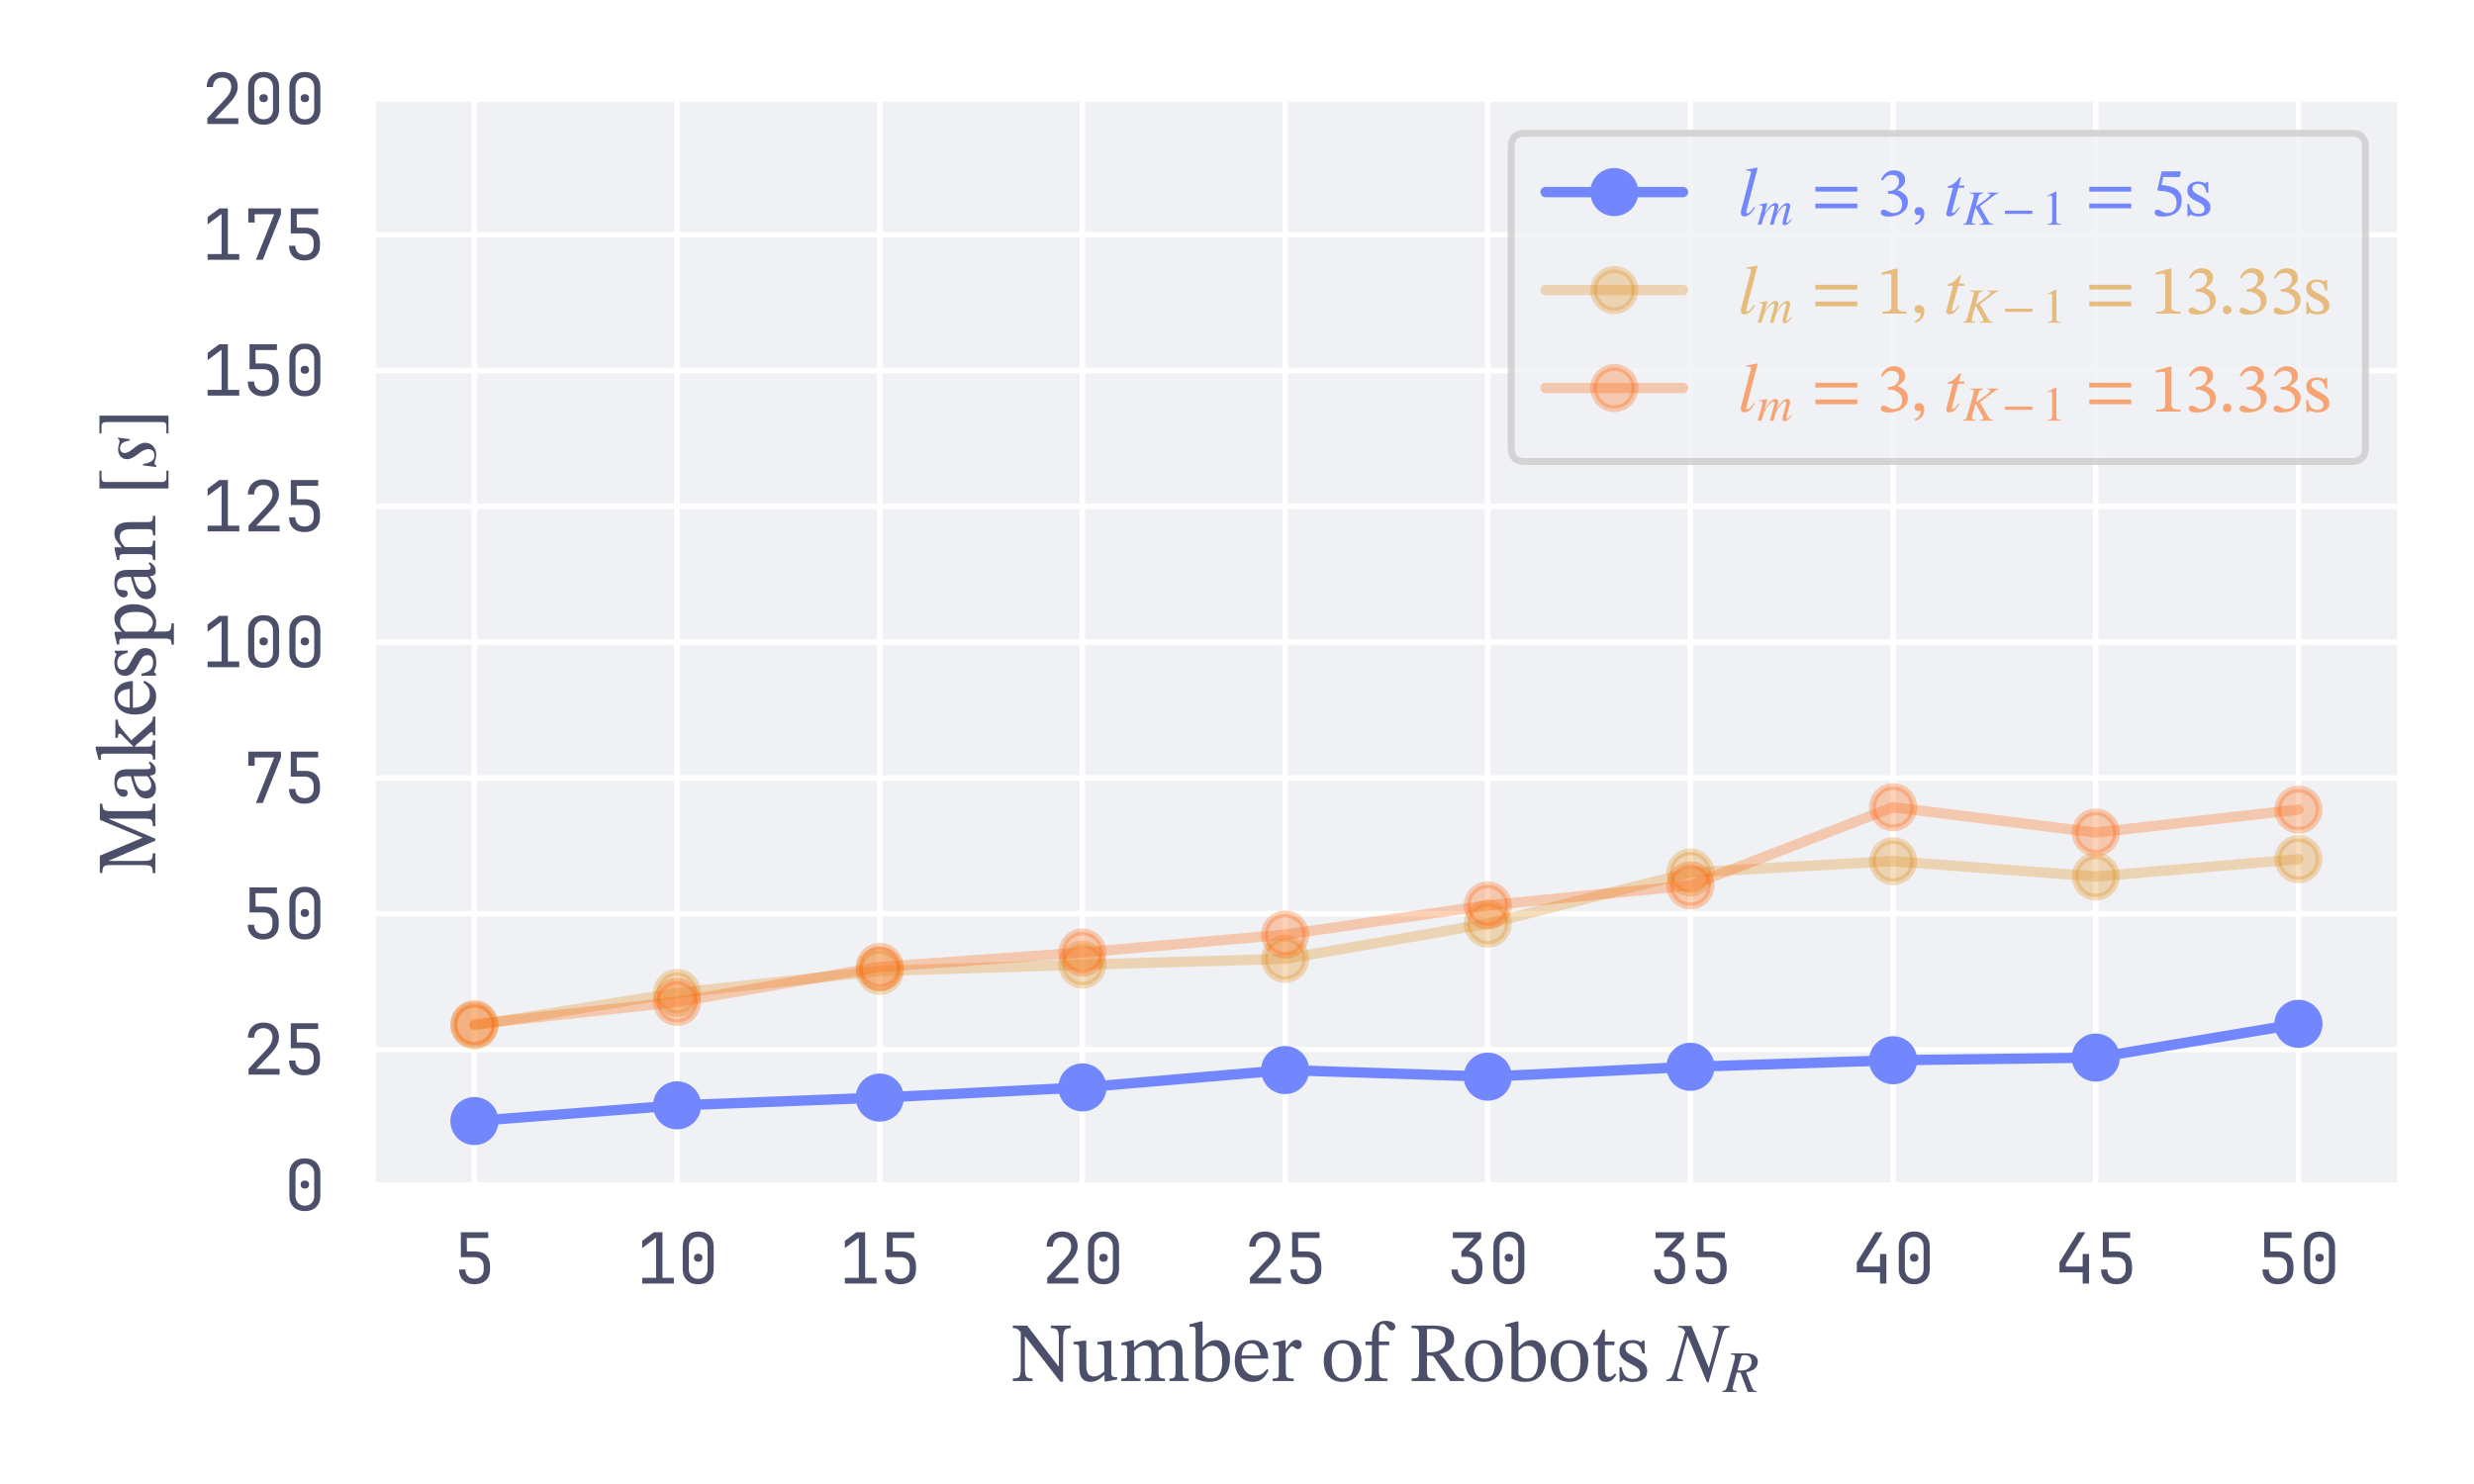 <?xml version="1.0" encoding="utf-8" standalone="no"?>
<!DOCTYPE svg PUBLIC "-//W3C//DTD SVG 1.1//EN"
  "http://www.w3.org/Graphics/SVG/1.1/DTD/svg11.dtd">
<svg xmlns:xlink="http://www.w3.org/1999/xlink" width="360pt" height="216pt" viewBox="0 0 360 216" xmlns="http://www.w3.org/2000/svg" version="1.1">
 <defs>
  <style type="text/css">*{stroke-linejoin: round; stroke-linecap: butt}</style>
 </defs>
 <g id="figure_1">
  <g id="patch_1">
   <path d="M 0 216
L 360 216
L 360 0
L 0 0
z
" style="fill: #ffffff"/>
  </g>
  <g id="axes_1">
   <g id="patch_2">
    <path d="M 54.29 172.528
L 349.2 172.528
L 349.2 14.4
L 54.29 14.4
z
" style="fill: #eff1f5"/>
   </g>
   <g id="matplotlib.axis_1">
    <g id="xtick_1">
     <g id="line2d_1">
      <path d="M 69.035 172.528
L 69.035 14.4
" clip-path="url(#p1bfb62c6c0)" style="fill: none; stroke: #ffffff; stroke-width: 0.8; stroke-linecap: round"/>
     </g>
     <g id="text_1">
      <!-- 5 -->
      <g style="fill: #4c4f69" transform="translate(66.035 186.828) scale(0.1 -0.1)">
       <defs>
        <path id="JetBrainsMonoNFM-Regular-35" d="M 1882 -64
Q 1235 -64 857 297
Q 480 659 480 1280
L 1056 1280
Q 1056 896 1280 672
Q 1504 448 1888 448
Q 2272 448 2496 672
Q 2720 896 2720 1280
L 2720 1568
Q 2720 1952 2502 2176
Q 2285 2400 1914 2400
L 640 2400
L 640 4672
L 3130 4672
L 3130 4147
L 1178 4147
L 1190 2925
L 1946 2925
Q 2592 2925 2944 2569
Q 3296 2214 3296 1568
L 3296 1280
Q 3296 659 2915 297
Q 2534 -64 1882 -64
z
" transform="scale(0.016)"/>
       </defs>
       <use xlink:href="#JetBrainsMonoNFM-Regular-35"/>
      </g>
     </g>
    </g>
    <g id="xtick_2">
     <g id="line2d_2">
      <path d="M 98.526 172.528
L 98.526 14.4
" clip-path="url(#p1bfb62c6c0)" style="fill: none; stroke: #ffffff; stroke-width: 0.8; stroke-linecap: round"/>
     </g>
     <g id="text_2">
      <!-- 10 -->
      <g style="fill: #4c4f69" transform="translate(92.526 186.828) scale(0.1 -0.1)">
       <defs>
        <path id="JetBrainsMonoNFM-Regular-31" d="M 576 0
L 576 525
L 1843 525
L 1843 4173
L 576 3226
L 576 3885
L 1632 4672
L 2419 4672
L 2419 525
L 3456 525
L 3456 0
L 576 0
z
" transform="scale(0.016)"/>
        <path id="JetBrainsMonoNFM-Regular-30" d="M 1920 -64
Q 1274 -64 893 310
Q 512 685 512 1312
L 512 3360
Q 512 3987 893 4361
Q 1274 4736 1920 4736
Q 2566 4736 2947 4361
Q 3328 3987 3328 3360
L 3328 1312
Q 3328 896 3155 585
Q 2982 275 2665 105
Q 2349 -64 1920 -64
z
M 1920 429
Q 2304 429 2537 675
Q 2771 922 2771 1312
L 2771 3360
Q 2771 3750 2537 3996
Q 2304 4243 1920 4243
Q 1536 4243 1302 3996
Q 1069 3750 1069 3360
L 1069 1312
Q 1069 922 1302 675
Q 1536 429 1920 429
z
M 1920 1984
Q 1747 1984 1641 2080
Q 1536 2176 1536 2355
Q 1536 2528 1641 2621
Q 1747 2714 1920 2714
Q 2093 2714 2198 2621
Q 2304 2528 2304 2355
Q 2304 2176 2198 2080
Q 2093 1984 1920 1984
z
" transform="scale(0.016)"/>
       </defs>
       <use xlink:href="#JetBrainsMonoNFM-Regular-31"/>
       <use xlink:href="#JetBrainsMonoNFM-Regular-30" x="60"/>
      </g>
     </g>
    </g>
    <g id="xtick_3">
     <g id="line2d_3">
      <path d="M 128.018 172.528
L 128.018 14.4
" clip-path="url(#p1bfb62c6c0)" style="fill: none; stroke: #ffffff; stroke-width: 0.8; stroke-linecap: round"/>
     </g>
     <g id="text_3">
      <!-- 15 -->
      <g style="fill: #4c4f69" transform="translate(122.017 186.828) scale(0.1 -0.1)">
       <use xlink:href="#JetBrainsMonoNFM-Regular-31"/>
       <use xlink:href="#JetBrainsMonoNFM-Regular-35" x="60"/>
      </g>
     </g>
    </g>
    <g id="xtick_4">
     <g id="line2d_4">
      <path d="M 157.508 172.528
L 157.508 14.4
" clip-path="url(#p1bfb62c6c0)" style="fill: none; stroke: #ffffff; stroke-width: 0.8; stroke-linecap: round"/>
     </g>
     <g id="text_4">
      <!-- 20 -->
      <g style="fill: #4c4f69" transform="translate(151.508 186.828) scale(0.1 -0.1)">
       <defs>
        <path id="JetBrainsMonoNFM-Regular-32" d="M 550 0
L 550 531
L 2106 2195
Q 2445 2554 2585 2835
Q 2726 3117 2726 3386
Q 2726 3770 2505 3997
Q 2285 4224 1907 4224
Q 1517 4224 1289 3990
Q 1062 3757 1062 3360
L 486 3360
Q 506 3994 890 4365
Q 1274 4736 1907 4736
Q 2554 4736 2934 4371
Q 3315 4006 3315 3379
Q 3315 3046 3132 2675
Q 2950 2304 2509 1843
L 1248 525
L 3373 525
L 3373 0
L 550 0
z
" transform="scale(0.016)"/>
       </defs>
       <use xlink:href="#JetBrainsMonoNFM-Regular-32"/>
       <use xlink:href="#JetBrainsMonoNFM-Regular-30" x="60"/>
      </g>
     </g>
    </g>
    <g id="xtick_5">
     <g id="line2d_5">
      <path d="M 187 172.528
L 187 14.4
" clip-path="url(#p1bfb62c6c0)" style="fill: none; stroke: #ffffff; stroke-width: 0.8; stroke-linecap: round"/>
     </g>
     <g id="text_5">
      <!-- 25 -->
      <g style="fill: #4c4f69" transform="translate(181 186.828) scale(0.1 -0.1)">
       <use xlink:href="#JetBrainsMonoNFM-Regular-32"/>
       <use xlink:href="#JetBrainsMonoNFM-Regular-35" x="60"/>
      </g>
     </g>
    </g>
    <g id="xtick_6">
     <g id="line2d_6">
      <path d="M 216.49 172.528
L 216.49 14.4
" clip-path="url(#p1bfb62c6c0)" style="fill: none; stroke: #ffffff; stroke-width: 0.8; stroke-linecap: round"/>
     </g>
     <g id="text_6">
      <!-- 30 -->
      <g style="fill: #4c4f69" transform="translate(210.49 186.828) scale(0.1 -0.1)">
       <defs>
        <path id="JetBrainsMonoNFM-Regular-33" d="M 1850 -64
Q 1203 -64 825 297
Q 448 659 448 1280
L 1024 1280
Q 1024 896 1248 672
Q 1472 448 1856 448
Q 2240 448 2464 672
Q 2688 896 2688 1280
L 2688 1600
Q 2688 1984 2464 2208
Q 2240 2432 1856 2432
L 1350 2432
L 1350 2931
L 2496 4147
L 576 4147
L 576 4672
L 3149 4672
L 3149 4134
L 2022 2938
Q 2598 2893 2931 2537
Q 3264 2182 3264 1600
L 3264 1280
Q 3264 659 2883 297
Q 2502 -64 1850 -64
z
" transform="scale(0.016)"/>
       </defs>
       <use xlink:href="#JetBrainsMonoNFM-Regular-33"/>
       <use xlink:href="#JetBrainsMonoNFM-Regular-30" x="60"/>
      </g>
     </g>
    </g>
    <g id="xtick_7">
     <g id="line2d_7">
      <path d="M 245.982 172.528
L 245.982 14.4
" clip-path="url(#p1bfb62c6c0)" style="fill: none; stroke: #ffffff; stroke-width: 0.8; stroke-linecap: round"/>
     </g>
     <g id="text_7">
      <!-- 35 -->
      <g style="fill: #4c4f69" transform="translate(239.982 186.828) scale(0.1 -0.1)">
       <use xlink:href="#JetBrainsMonoNFM-Regular-33"/>
       <use xlink:href="#JetBrainsMonoNFM-Regular-35" x="60"/>
      </g>
     </g>
    </g>
    <g id="xtick_8">
     <g id="line2d_8">
      <path d="M 275.473 172.528
L 275.473 14.4
" clip-path="url(#p1bfb62c6c0)" style="fill: none; stroke: #ffffff; stroke-width: 0.8; stroke-linecap: round"/>
     </g>
     <g id="text_8">
      <!-- 40 -->
      <g style="fill: #4c4f69" transform="translate(269.473 186.828) scale(0.1 -0.1)">
       <defs>
        <path id="JetBrainsMonoNFM-Regular-34" d="M 2560 0
L 2560 1024
L 448 1024
L 448 1926
L 2150 4672
L 2803 4672
L 1024 1798
L 1024 1549
L 2560 1549
L 2560 2688
L 3136 2688
L 3136 0
L 2560 0
z
" transform="scale(0.016)"/>
       </defs>
       <use xlink:href="#JetBrainsMonoNFM-Regular-34"/>
       <use xlink:href="#JetBrainsMonoNFM-Regular-30" x="60"/>
      </g>
     </g>
    </g>
    <g id="xtick_9">
     <g id="line2d_9">
      <path d="M 304.964 172.528
L 304.964 14.4
" clip-path="url(#p1bfb62c6c0)" style="fill: none; stroke: #ffffff; stroke-width: 0.8; stroke-linecap: round"/>
     </g>
     <g id="text_9">
      <!-- 45 -->
      <g style="fill: #4c4f69" transform="translate(298.964 186.828) scale(0.1 -0.1)">
       <use xlink:href="#JetBrainsMonoNFM-Regular-34"/>
       <use xlink:href="#JetBrainsMonoNFM-Regular-35" x="60"/>
      </g>
     </g>
    </g>
    <g id="xtick_10">
     <g id="line2d_10">
      <path d="M 334.454 172.528
L 334.454 14.4
" clip-path="url(#p1bfb62c6c0)" style="fill: none; stroke: #ffffff; stroke-width: 0.8; stroke-linecap: round"/>
     </g>
     <g id="text_10">
      <!-- 50 -->
      <g style="fill: #4c4f69" transform="translate(328.454 186.828) scale(0.1 -0.1)">
       <use xlink:href="#JetBrainsMonoNFM-Regular-35"/>
       <use xlink:href="#JetBrainsMonoNFM-Regular-30" x="60"/>
      </g>
     </g>
    </g>
    <g id="text_11">
     <!-- Number of Robots $N_R$ -->
     <g style="fill: #4c4f69" transform="translate(147.025 201.099) scale(0.12 -0.12)">
      <defs>
       <path id="STIXTwoText-4e" d="M 3994 -51
L 3782 -51
L 1133 3373
L 954 3373
L 838 3622
Q 717 3789 624 3872
Q 531 3955 432 3984
Q 333 4013 186 4013
L 186 4205
L 1274 4205
L 3642 1114
L 3674 1114
L 3674 3187
Q 3674 3488 3635 3667
Q 3597 3846 3469 3929
Q 3341 4013 3066 4013
L 3066 4205
L 4576 4205
L 4576 4013
Q 4333 4013 4205 3926
Q 4077 3840 4035 3651
Q 3994 3462 3994 3155
L 3994 -51
z
M 1683 0
L 186 0
L 186 192
Q 442 192 570 246
Q 698 301 742 467
Q 787 634 787 954
L 787 3821
L 1101 3821
L 1101 954
Q 1101 634 1145 470
Q 1190 307 1318 249
Q 1446 192 1683 192
L 1683 0
z
" transform="scale(0.016)"/>
       <path id="STIXTwoText-75" d="M 1421 -64
Q 1024 -64 803 195
Q 582 454 582 1107
L 582 2406
Q 582 2579 547 2659
Q 512 2739 416 2761
Q 320 2784 147 2784
L 147 2963
L 973 3059
L 1114 3059
L 1114 1190
Q 1114 864 1187 681
Q 1261 499 1392 422
Q 1523 346 1690 346
Q 1933 346 2109 454
Q 2285 563 2477 730
L 2477 2413
Q 2477 2586 2432 2662
Q 2387 2739 2275 2761
Q 2163 2784 1958 2784
L 1958 2963
L 2854 3059
L 3008 3059
L 3008 710
Q 3008 429 3085 358
Q 3162 288 3392 288
L 3456 288
L 3456 115
L 2643 -32
L 2502 -32
L 2502 461
L 2470 461
Q 2304 294 2141 176
Q 1978 58 1802 -3
Q 1626 -64 1421 -64
z
" transform="scale(0.016)"/>
       <path id="STIXTwoText-6d" d="M 3520 0
L 2003 0
L 2003 186
Q 2234 186 2336 230
Q 2438 275 2467 396
Q 2496 518 2496 742
L 2496 2010
Q 2496 2419 2352 2556
Q 2208 2694 1984 2694
Q 1805 2694 1648 2617
Q 1491 2541 1363 2438
Q 1235 2336 1146 2246
L 1094 2566
L 1190 2566
Q 1453 2790 1696 2947
Q 1939 3104 2266 3104
Q 2554 3104 2730 2937
Q 2906 2771 2995 2522
Q 3008 2502 3014 2480
Q 3021 2458 3027 2432
L 3027 742
Q 3027 525 3056 403
Q 3085 282 3187 234
Q 3290 186 3520 186
L 3520 0
z
M 1664 0
L 205 0
L 205 186
Q 410 186 502 221
Q 595 256 624 355
Q 653 454 653 646
L 653 2438
Q 653 2611 585 2668
Q 518 2726 384 2726
Q 314 2726 262 2720
Q 211 2714 211 2714
L 211 2899
L 1011 3085
L 1165 3085
L 1165 2496
L 1184 2355
L 1184 621
Q 1184 442 1222 349
Q 1261 256 1363 221
Q 1466 186 1664 186
L 1664 0
z
M 5306 0
L 3859 0
L 3859 186
Q 4077 186 4173 243
Q 4269 301 4291 425
Q 4314 550 4314 742
L 4314 1971
Q 4314 2266 4240 2419
Q 4166 2573 4041 2633
Q 3917 2694 3763 2694
Q 3552 2694 3347 2544
Q 3142 2394 2976 2253
L 2906 2573
L 3002 2573
Q 3264 2835 3513 2969
Q 3763 3104 4019 3104
Q 4397 3104 4621 2867
Q 4845 2630 4845 2048
L 4845 742
Q 4845 544 4867 419
Q 4890 294 4989 240
Q 5088 186 5306 186
L 5306 0
z
" transform="scale(0.016)"/>
       <path id="STIXTwoText-62" d="M 877 4518
L 1043 4518
L 1043 2560
L 1062 2560
Q 1229 2765 1478 2934
Q 1728 3104 2048 3104
Q 2368 3104 2608 2921
Q 2848 2739 2982 2419
Q 3117 2099 3117 1683
Q 3117 1114 2918 723
Q 2720 333 2374 134
Q 2029 -64 1581 -64
Q 1171 -64 899 32
Q 627 128 512 192
L 512 3789
Q 512 4006 464 4067
Q 416 4128 230 4128
Q 154 4128 102 4121
Q 51 4115 51 4115
L 51 4294
L 877 4518
z
M 1043 2278
L 1043 499
Q 1133 390 1286 294
Q 1440 198 1696 198
Q 2003 198 2185 371
Q 2368 544 2451 835
Q 2534 1126 2534 1478
Q 2534 1786 2470 2058
Q 2406 2330 2240 2499
Q 2074 2669 1766 2669
Q 1523 2669 1328 2531
Q 1133 2394 1043 2278
z
" transform="scale(0.016)"/>
       <path id="STIXTwoText-65" d="M 1581 -64
Q 1197 -64 886 118
Q 576 301 397 656
Q 218 1011 218 1523
Q 218 2061 400 2409
Q 582 2758 889 2931
Q 1197 3104 1568 3104
Q 2093 3104 2413 2739
Q 2733 2374 2758 1702
L 678 1702
L 672 1939
L 2157 1939
Q 2150 2176 2073 2384
Q 1997 2592 1849 2720
Q 1702 2848 1472 2848
Q 1101 2848 915 2557
Q 730 2266 730 1734
Q 730 1293 870 998
Q 1011 704 1241 560
Q 1472 416 1734 416
Q 1997 416 2160 486
Q 2323 557 2438 669
Q 2554 781 2656 915
L 2778 826
Q 2694 646 2585 483
Q 2477 320 2339 198
Q 2202 77 2016 6
Q 1830 -64 1581 -64
z
" transform="scale(0.016)"/>
       <path id="STIXTwoText-72" d="M 1786 0
L 186 0
L 186 186
Q 397 186 496 221
Q 595 256 624 349
Q 653 442 653 621
L 653 2381
Q 653 2554 624 2640
Q 595 2726 422 2726
Q 326 2726 275 2720
Q 224 2714 224 2714
L 224 2893
L 1018 3085
L 1171 3085
L 1171 2426
L 1190 2426
Q 1357 2662 1485 2816
Q 1613 2970 1737 3046
Q 1862 3123 2016 3123
Q 2202 3123 2294 3027
Q 2387 2931 2387 2765
Q 2387 2586 2300 2502
Q 2214 2419 2106 2419
Q 2003 2419 1923 2473
Q 1843 2528 1785 2582
Q 1728 2637 1690 2637
Q 1581 2637 1440 2470
Q 1299 2304 1184 2112
L 1184 653
Q 1184 454 1235 352
Q 1286 250 1417 218
Q 1549 186 1786 186
L 1786 0
z
" transform="scale(0.016)"/>
       <path id="STIXTwoText-20" transform="scale(0.016)"/>
       <path id="STIXTwoText-6f" d="M 1651 -64
Q 979 -64 598 355
Q 218 774 218 1549
Q 218 2016 397 2365
Q 576 2714 899 2909
Q 1222 3104 1651 3104
Q 2310 3104 2691 2694
Q 3072 2285 3072 1574
Q 3072 1037 2889 672
Q 2707 307 2387 121
Q 2067 -64 1651 -64
z
M 1677 192
Q 1939 192 2118 313
Q 2298 435 2390 729
Q 2483 1024 2483 1542
Q 2483 2131 2268 2496
Q 2054 2861 1626 2861
Q 1261 2861 1037 2553
Q 813 2246 813 1632
Q 813 870 1040 528
Q 1267 186 1677 192
z
" transform="scale(0.016)"/>
       <path id="STIXTwoText-66" d="M 1837 0
L 115 0
L 115 186
Q 352 186 464 227
Q 576 269 614 390
Q 653 512 653 762
L 653 2797
Q 653 3162 669 3395
Q 685 3629 729 3789
Q 774 3949 858 4096
Q 986 4320 1181 4441
Q 1376 4563 1709 4563
Q 1920 4563 2080 4512
Q 2240 4461 2333 4361
Q 2426 4262 2426 4115
Q 2426 3974 2349 3907
Q 2272 3840 2163 3840
Q 2042 3840 1965 3920
Q 1888 4000 1818 4090
Q 1754 4179 1680 4252
Q 1606 4326 1491 4326
Q 1312 4326 1248 4163
Q 1184 4000 1184 3597
L 1184 762
Q 1184 512 1235 390
Q 1286 269 1427 227
Q 1568 186 1837 186
L 1837 0
z
M 1965 2726
L 166 2726
L 166 2995
L 1965 2995
L 1965 2726
z
" transform="scale(0.016)"/>
       <path id="STIXTwoText-52" d="M 2074 0
L 275 0
L 275 192
Q 518 192 640 230
Q 762 269 803 397
Q 845 525 845 794
L 845 3539
Q 845 3718 809 3820
Q 774 3923 652 3968
Q 531 4013 275 4013
L 275 4205
L 1850 4205
Q 2330 4205 2704 4112
Q 3078 4019 3289 3792
Q 3501 3565 3501 3155
Q 3501 2797 3337 2573
Q 3174 2349 2928 2224
Q 2682 2099 2419 2035
L 2419 2010
Q 2528 1946 2665 1789
Q 2803 1632 3020 1328
Q 3238 1024 3590 518
Q 3744 307 3888 249
Q 4032 192 4250 192
L 4250 0
L 3194 0
Q 2931 397 2755 662
Q 2579 928 2457 1110
Q 2336 1293 2240 1433
Q 2144 1574 2048 1715
Q 1952 1862 1872 1894
Q 1792 1926 1619 1926
L 1440 1926
L 1440 794
Q 1440 531 1485 400
Q 1530 269 1664 230
Q 1798 192 2074 192
L 2074 0
z
M 1440 2176
L 1683 2170
Q 2035 2189 2297 2285
Q 2560 2381 2707 2585
Q 2854 2790 2854 3130
Q 2854 3514 2617 3734
Q 2381 3955 1862 3955
Q 1760 3955 1651 3952
Q 1542 3949 1440 3936
L 1440 2176
z
" transform="scale(0.016)"/>
       <path id="STIXTwoText-74" d="M 1875 576
L 1997 474
Q 1875 301 1769 182
Q 1664 64 1536 0
Q 1408 -64 1203 -64
Q 883 -64 736 125
Q 589 314 589 742
L 589 2726
L 237 2726
L 237 2874
Q 461 3014 624 3254
Q 787 3494 960 3904
L 1120 3904
L 1120 2995
L 1843 2995
L 1843 2726
L 1120 2726
L 1120 922
Q 1120 582 1181 448
Q 1242 314 1427 314
Q 1581 314 1667 378
Q 1754 442 1875 576
z
" transform="scale(0.016)"/>
       <path id="STIXTwoText-73" d="M 269 -51
L 250 1050
L 416 1050
Q 518 557 716 361
Q 915 166 1267 166
Q 1510 166 1664 265
Q 1818 365 1818 589
Q 1818 742 1763 844
Q 1709 947 1555 1052
Q 1402 1158 1101 1306
Q 806 1453 620 1590
Q 435 1728 345 1894
Q 256 2061 256 2298
Q 256 2694 541 2899
Q 826 3104 1235 3104
Q 1478 3104 1632 3049
Q 1786 2995 1907 2938
L 1914 2938
L 2022 3072
L 2150 3072
L 2170 2093
L 1997 2093
Q 1894 2547 1708 2716
Q 1523 2886 1229 2886
Q 1011 2886 860 2784
Q 710 2682 710 2464
Q 710 2278 883 2131
Q 1056 1984 1459 1779
Q 1754 1626 1952 1482
Q 2150 1338 2252 1168
Q 2355 998 2355 762
Q 2355 461 2208 278
Q 2061 96 1814 13
Q 1568 -70 1280 -70
Q 1005 -70 841 -12
Q 678 45 550 96
L 538 96
L 403 -51
L 269 -51
z
" transform="scale(0.016)"/>
       <path id="STIXGeneral-Italic-4e" d="M 4653 4179
L 4653 4077
Q 4480 4038 4413 4016
Q 4346 3994 4266 3882
Q 4186 3770 4144 3635
Q 4102 3501 4000 3149
L 3066 -96
L 2950 -96
L 1478 3424
L 749 723
Q 691 525 691 378
Q 691 243 790 182
Q 890 122 1139 102
L 1139 0
L -128 0
L -128 102
Q 147 141 262 304
Q 378 467 550 1075
L 1299 3731
Q 1152 4077 749 4077
L 749 4179
L 1773 4179
L 3098 986
L 3776 3469
Q 3827 3648 3827 3750
Q 3827 3923 3740 3987
Q 3654 4051 3386 4077
L 3386 4179
L 4653 4179
z
" transform="scale(0.016)"/>
       <path id="STIXGeneral-Italic-52" d="M 845 4179
L 2458 4179
Q 3078 4179 3420 3936
Q 3763 3693 3763 3277
Q 3763 2778 3341 2458
Q 3091 2266 2502 2131
L 3072 627
Q 3181 333 3299 217
Q 3418 102 3629 102
L 3629 0
L 2688 0
L 1901 2074
L 1478 2106
L 1126 806
Q 1043 512 1043 403
Q 1043 256 1126 192
Q 1210 128 1472 102
L 1472 0
L -83 0
L -83 102
Q 173 134 278 243
Q 384 352 461 646
L 1222 3405
Q 1299 3699 1299 3808
Q 1299 3923 1210 3987
Q 1133 4038 845 4077
L 845 4179
z
M 1958 3795
L 1555 2342
Q 1754 2310 1882 2310
Q 2451 2310 2771 2566
Q 3091 2822 3091 3270
Q 3091 3603 2892 3795
Q 2694 3987 2323 3987
Q 2010 3987 1958 3795
z
" transform="scale(0.016)"/>
      </defs>
      <use xlink:href="#STIXTwoText-4e" transform="translate(0 0.703)"/>
      <use xlink:href="#STIXTwoText-75" transform="translate(74.2 0.703)"/>
      <use xlink:href="#STIXTwoText-6d" transform="translate(131.2 0.703)"/>
      <use xlink:href="#STIXTwoText-62" transform="translate(216.4 0.703)"/>
      <use xlink:href="#STIXTwoText-65" transform="translate(268.6 0.703)"/>
      <use xlink:href="#STIXTwoText-72" transform="translate(315 0.703)"/>
      <use xlink:href="#STIXTwoText-20" transform="translate(353 0.703)"/>
      <use xlink:href="#STIXTwoText-6f" transform="translate(376.5 0.703)"/>
      <use xlink:href="#STIXTwoText-66" transform="translate(427.9 0.703)"/>
      <use xlink:href="#STIXTwoText-20" transform="translate(458.6 0.703)"/>
      <use xlink:href="#STIXTwoText-52" transform="translate(482.1 0.703)"/>
      <use xlink:href="#STIXTwoText-6f" transform="translate(548 0.703)"/>
      <use xlink:href="#STIXTwoText-62" transform="translate(599.4 0.703)"/>
      <use xlink:href="#STIXTwoText-6f" transform="translate(651.6 0.703)"/>
      <use xlink:href="#STIXTwoText-74" transform="translate(703 0.703)"/>
      <use xlink:href="#STIXTwoText-73" transform="translate(734.5 0.703)"/>
      <use xlink:href="#STIXTwoText-20" transform="translate(774 0.703)"/>
      <use xlink:href="#STIXGeneral-Italic-4e" transform="translate(797.5 0.703)"/>
      <use xlink:href="#STIXGeneral-Italic-52" transform="translate(864.2 -12.525) scale(0.7)"/>
     </g>
    </g>
   </g>
   <g id="matplotlib.axis_2">
    <g id="ytick_1">
     <g id="line2d_11">
      <path d="M 54.29 172.528
L 349.2 172.528
" clip-path="url(#p1bfb62c6c0)" style="fill: none; stroke: #ffffff; stroke-width: 0.8; stroke-linecap: round"/>
     </g>
     <g id="text_12">
      <!-- 0 -->
      <g style="fill: #4c4f69" transform="translate(41.29 176.178) scale(0.1 -0.1)">
       <use xlink:href="#JetBrainsMonoNFM-Regular-30"/>
      </g>
     </g>
    </g>
    <g id="ytick_2">
     <g id="line2d_12">
      <path d="M 54.29 152.762
L 349.2 152.762
" clip-path="url(#p1bfb62c6c0)" style="fill: none; stroke: #ffffff; stroke-width: 0.8; stroke-linecap: round"/>
     </g>
     <g id="text_13">
      <!-- 25 -->
      <g style="fill: #4c4f69" transform="translate(35.29 156.412) scale(0.1 -0.1)">
       <use xlink:href="#JetBrainsMonoNFM-Regular-32"/>
       <use xlink:href="#JetBrainsMonoNFM-Regular-35" x="60"/>
      </g>
     </g>
    </g>
    <g id="ytick_3">
     <g id="line2d_13">
      <path d="M 54.29 132.996
L 349.2 132.996
" clip-path="url(#p1bfb62c6c0)" style="fill: none; stroke: #ffffff; stroke-width: 0.8; stroke-linecap: round"/>
     </g>
     <g id="text_14">
      <!-- 50 -->
      <g style="fill: #4c4f69" transform="translate(35.29 136.646) scale(0.1 -0.1)">
       <use xlink:href="#JetBrainsMonoNFM-Regular-35"/>
       <use xlink:href="#JetBrainsMonoNFM-Regular-30" x="60"/>
      </g>
     </g>
    </g>
    <g id="ytick_4">
     <g id="line2d_14">
      <path d="M 54.29 113.23
L 349.2 113.23
" clip-path="url(#p1bfb62c6c0)" style="fill: none; stroke: #ffffff; stroke-width: 0.8; stroke-linecap: round"/>
     </g>
     <g id="text_15">
      <!-- 75 -->
      <g style="fill: #4c4f69" transform="translate(35.29 116.88) scale(0.1 -0.1)">
       <defs>
        <path id="JetBrainsMonoNFM-Regular-37" d="M 1216 0
L 2880 4147
L 1101 4147
L 1101 3392
L 525 3392
L 525 4672
L 3494 4672
L 3494 4134
L 1843 0
L 1216 0
z
" transform="scale(0.016)"/>
       </defs>
       <use xlink:href="#JetBrainsMonoNFM-Regular-37"/>
       <use xlink:href="#JetBrainsMonoNFM-Regular-35" x="60"/>
      </g>
     </g>
    </g>
    <g id="ytick_5">
     <g id="line2d_15">
      <path d="M 54.29 93.464
L 349.2 93.464
" clip-path="url(#p1bfb62c6c0)" style="fill: none; stroke: #ffffff; stroke-width: 0.8; stroke-linecap: round"/>
     </g>
     <g id="text_16">
      <!-- 100 -->
      <g style="fill: #4c4f69" transform="translate(29.29 97.114) scale(0.1 -0.1)">
       <use xlink:href="#JetBrainsMonoNFM-Regular-31"/>
       <use xlink:href="#JetBrainsMonoNFM-Regular-30" x="60"/>
       <use xlink:href="#JetBrainsMonoNFM-Regular-30" x="120"/>
      </g>
     </g>
    </g>
    <g id="ytick_6">
     <g id="line2d_16">
      <path d="M 54.29 73.698
L 349.2 73.698
" clip-path="url(#p1bfb62c6c0)" style="fill: none; stroke: #ffffff; stroke-width: 0.8; stroke-linecap: round"/>
     </g>
     <g id="text_17">
      <!-- 125 -->
      <g style="fill: #4c4f69" transform="translate(29.29 77.348) scale(0.1 -0.1)">
       <use xlink:href="#JetBrainsMonoNFM-Regular-31"/>
       <use xlink:href="#JetBrainsMonoNFM-Regular-32" x="60"/>
       <use xlink:href="#JetBrainsMonoNFM-Regular-35" x="120"/>
      </g>
     </g>
    </g>
    <g id="ytick_7">
     <g id="line2d_17">
      <path d="M 54.29 53.932
L 349.2 53.932
" clip-path="url(#p1bfb62c6c0)" style="fill: none; stroke: #ffffff; stroke-width: 0.8; stroke-linecap: round"/>
     </g>
     <g id="text_18">
      <!-- 150 -->
      <g style="fill: #4c4f69" transform="translate(29.29 57.582) scale(0.1 -0.1)">
       <use xlink:href="#JetBrainsMonoNFM-Regular-31"/>
       <use xlink:href="#JetBrainsMonoNFM-Regular-35" x="60"/>
       <use xlink:href="#JetBrainsMonoNFM-Regular-30" x="120"/>
      </g>
     </g>
    </g>
    <g id="ytick_8">
     <g id="line2d_18">
      <path d="M 54.29 34.166
L 349.2 34.166
" clip-path="url(#p1bfb62c6c0)" style="fill: none; stroke: #ffffff; stroke-width: 0.8; stroke-linecap: round"/>
     </g>
     <g id="text_19">
      <!-- 175 -->
      <g style="fill: #4c4f69" transform="translate(29.29 37.816) scale(0.1 -0.1)">
       <use xlink:href="#JetBrainsMonoNFM-Regular-31"/>
       <use xlink:href="#JetBrainsMonoNFM-Regular-37" x="60"/>
       <use xlink:href="#JetBrainsMonoNFM-Regular-35" x="120"/>
      </g>
     </g>
    </g>
    <g id="ytick_9">
     <g id="line2d_19">
      <path d="M 54.29 14.4
L 349.2 14.4
" clip-path="url(#p1bfb62c6c0)" style="fill: none; stroke: #ffffff; stroke-width: 0.8; stroke-linecap: round"/>
     </g>
     <g id="text_20">
      <!-- 200 -->
      <g style="fill: #4c4f69" transform="translate(29.29 18.05) scale(0.1 -0.1)">
       <use xlink:href="#JetBrainsMonoNFM-Regular-32"/>
       <use xlink:href="#JetBrainsMonoNFM-Regular-30" x="60"/>
       <use xlink:href="#JetBrainsMonoNFM-Regular-30" x="120"/>
      </g>
     </g>
    </g>
    <g id="text_21">
     <!-- Makespan $[s]$ -->
     <g style="fill: #4c4f69" transform="translate(22.65 127.424) rotate(-90) scale(0.12 -0.12)">
      <defs>
       <path id="STIXTwoText-4d" d="M 1683 0
L 179 0
L 179 192
Q 442 192 570 240
Q 698 288 742 448
Q 787 608 787 934
L 787 3424
Q 787 3667 742 3792
Q 698 3917 573 3965
Q 448 4013 192 4013
L 192 4205
L 1498 4205
L 2848 986
L 2874 986
L 4218 4205
L 5434 4205
L 5434 4013
Q 5210 4013 5088 3965
Q 4966 3917 4921 3792
Q 4877 3667 4877 3430
L 4877 762
Q 4877 531 4921 406
Q 4966 282 5088 237
Q 5210 192 5440 192
L 5440 0
L 3738 0
L 3738 192
Q 3987 192 4108 237
Q 4230 282 4268 406
Q 4307 531 4307 762
L 4307 3520
L 4282 3520
L 2790 0
L 2637 0
L 1126 3514
L 1101 3514
L 1101 934
Q 1101 608 1145 448
Q 1190 288 1315 240
Q 1440 192 1683 192
L 1683 0
z
" transform="scale(0.016)"/>
       <path id="STIXTwoText-61" d="M 1005 -45
Q 634 -45 438 160
Q 243 365 243 672
Q 243 928 361 1104
Q 480 1280 675 1401
Q 870 1523 1097 1606
Q 1325 1690 1542 1747
Q 1760 1805 1926 1856
L 1926 2138
Q 1926 2554 1782 2730
Q 1638 2906 1350 2906
Q 1075 2906 998 2790
Q 922 2675 922 2387
Q 922 2240 848 2166
Q 774 2093 640 2093
Q 544 2093 457 2166
Q 371 2240 371 2400
Q 371 2579 508 2739
Q 646 2899 899 3001
Q 1152 3104 1498 3104
Q 2022 3104 2240 2861
Q 2458 2618 2458 2118
L 2458 666
Q 2458 467 2502 409
Q 2547 352 2650 352
Q 2739 352 2812 397
Q 2886 442 2950 512
L 3046 410
Q 2886 179 2742 73
Q 2598 -32 2355 -32
Q 2131 -32 2064 96
Q 1997 224 1965 461
L 1926 538
L 1926 1645
Q 1638 1574 1382 1478
Q 1126 1382 966 1228
Q 806 1075 806 826
Q 806 589 934 448
Q 1062 307 1267 307
Q 1434 307 1616 390
Q 1798 474 1971 627
L 2022 397
L 1946 397
Q 1798 269 1660 166
Q 1523 64 1366 9
Q 1210 -45 1005 -45
z
" transform="scale(0.016)"/>
       <path id="STIXTwoText-6b" d="M 1645 0
L 192 0
L 192 186
Q 480 186 560 266
Q 640 346 640 608
L 640 3808
Q 640 4013 592 4073
Q 544 4134 384 4134
Q 320 4134 243 4128
Q 166 4122 166 4122
L 166 4294
L 998 4518
L 1171 4518
L 1171 1696
L 1210 1696
L 2035 2515
Q 2054 2534 2102 2588
Q 2150 2643 2150 2720
Q 2150 2784 2086 2809
Q 2022 2835 1837 2835
L 1837 3027
L 3219 3027
L 3219 2835
Q 3066 2835 2947 2806
Q 2829 2778 2707 2698
Q 2586 2618 2410 2470
Q 2234 2323 1965 2086
L 1645 1824
L 2771 557
Q 2925 384 3024 304
Q 3123 224 3219 205
Q 3315 186 3450 186
L 3450 0
L 2035 0
L 2035 186
Q 2176 186 2230 202
Q 2285 218 2285 262
Q 2285 307 2262 348
Q 2240 390 2214 416
L 1210 1555
L 1171 1555
L 1171 582
Q 1171 339 1257 262
Q 1344 186 1645 186
L 1645 0
z
" transform="scale(0.016)"/>
       <path id="STIXTwoText-70" d="M 1760 -1408
L 141 -1408
L 141 -1229
Q 442 -1229 525 -1129
Q 608 -1030 608 -762
L 608 2406
Q 608 2592 566 2662
Q 525 2733 365 2733
Q 301 2733 230 2726
Q 160 2720 160 2720
L 160 2906
L 966 3085
L 1126 3085
L 1126 2547
L 1146 2547
Q 1376 2816 1616 2960
Q 1856 3104 2138 3104
Q 2458 3104 2698 2921
Q 2938 2739 3075 2416
Q 3213 2093 3213 1670
Q 3213 1126 3024 739
Q 2835 352 2515 144
Q 2195 -64 1811 -64
Q 1632 -64 1469 -22
Q 1306 19 1165 115
L 1139 115
L 1139 -723
Q 1139 -928 1190 -1037
Q 1242 -1146 1376 -1184
Q 1510 -1222 1760 -1222
L 1760 -1408
z
M 1843 186
Q 2182 186 2406 506
Q 2630 826 2630 1491
Q 2630 2099 2432 2384
Q 2234 2669 1875 2669
Q 1619 2669 1424 2534
Q 1229 2400 1139 2278
L 1139 608
Q 1203 544 1299 441
Q 1395 339 1529 262
Q 1664 186 1843 186
z
" transform="scale(0.016)"/>
       <path id="STIXTwoText-6e" d="M 3552 0
L 2074 0
L 2074 179
Q 2304 179 2403 220
Q 2502 262 2524 364
Q 2547 467 2547 646
L 2547 1805
Q 2547 2189 2460 2381
Q 2374 2573 2240 2633
Q 2106 2694 1958 2694
Q 1773 2694 1625 2620
Q 1478 2547 1360 2444
Q 1242 2342 1139 2253
L 1094 2566
L 1190 2566
Q 1453 2797 1686 2950
Q 1920 3104 2221 3104
Q 2656 3104 2867 2809
Q 3078 2515 3078 1965
L 3078 646
Q 3078 467 3107 364
Q 3136 262 3238 220
Q 3341 179 3552 179
L 3552 0
z
M 1670 0
L 205 0
L 205 179
Q 422 179 515 220
Q 608 262 630 364
Q 653 467 653 646
L 653 2445
Q 653 2618 582 2672
Q 512 2726 384 2726
Q 301 2726 256 2720
Q 211 2714 211 2714
L 211 2899
L 1024 3085
L 1171 3085
L 1165 2496
L 1184 2362
L 1184 646
Q 1184 467 1209 364
Q 1235 262 1337 220
Q 1440 179 1670 179
L 1670 0
z
" transform="scale(0.016)"/>
       <path id="STIXGeneral-Regular-5b" d="M 1914 -998
L 563 -998
L 563 4237
L 1914 4237
L 1914 4077
L 1382 4077
Q 1216 4077 1133 4006
Q 1050 3936 1050 3770
L 1050 -493
Q 1050 -838 1382 -838
L 1914 -838
L 1914 -998
z
" transform="scale(0.016)"/>
       <path id="STIXGeneral-Italic-73" d="M 2342 2829
L 2214 1933
L 2112 1933
Q 2022 2675 1542 2675
Q 1370 2675 1267 2579
Q 1165 2483 1165 2310
Q 1165 2067 1510 1658
Q 1946 1152 1946 787
Q 1946 397 1686 163
Q 1427 -70 1024 -70
Q 838 -70 672 -6
Q 538 51 390 51
Q 262 51 205 -83
L 102 -83
L 230 934
L 333 934
Q 461 64 973 64
Q 1203 64 1331 192
Q 1459 320 1459 557
Q 1459 845 1101 1293
Q 698 1798 698 2131
Q 698 2451 909 2636
Q 1120 2822 1472 2822
Q 1600 2822 1830 2758
Q 1971 2714 2061 2714
Q 2189 2714 2253 2829
L 2342 2829
z
" transform="scale(0.016)"/>
       <path id="STIXGeneral-Regular-5d" d="M 1568 -998
L 218 -998
L 218 -838
L 781 -838
Q 947 -838 1014 -768
Q 1082 -698 1082 -544
L 1082 3731
Q 1082 4077 755 4077
L 218 4077
L 218 4237
L 1568 4237
L 1568 -998
z
" transform="scale(0.016)"/>
      </defs>
      <use xlink:href="#STIXTwoText-4d" transform="translate(0 0.406)"/>
      <use xlink:href="#STIXTwoText-61" transform="translate(89.5 0.406)"/>
      <use xlink:href="#STIXTwoText-6b" transform="translate(137.5 0.406)"/>
      <use xlink:href="#STIXTwoText-65" transform="translate(191.7 0.406)"/>
      <use xlink:href="#STIXTwoText-73" transform="translate(238.1 0.406)"/>
      <use xlink:href="#STIXTwoText-70" transform="translate(277.6 0.406)"/>
      <use xlink:href="#STIXTwoText-61" transform="translate(331.3 0.406)"/>
      <use xlink:href="#STIXTwoText-6e" transform="translate(379.3 0.406)"/>
      <use xlink:href="#STIXTwoText-20" transform="translate(436.9 0.406)"/>
      <use xlink:href="#STIXGeneral-Regular-5b" transform="translate(460.4 0.406)"/>
      <use xlink:href="#STIXGeneral-Italic-73" transform="translate(493.7 0.406)"/>
      <use xlink:href="#STIXGeneral-Regular-5d" transform="translate(532.6 0.406)"/>
     </g>
    </g>
   </g>
   <g id="line2d_20">
    <path d="M 69.035 163.171
L 98.526 160.886
L 128.018 159.758
L 157.508 158.274
L 187 155.751
L 216.49 156.711
L 245.982 155.277
L 275.473 154.323
L 304.964 153.935
L 334.454 149.021
" clip-path="url(#p1bfb62c6c0)" style="fill: none; stroke: #7287fd; stroke-width: 1.5; stroke-linecap: round"/>
    <defs>
     <path id="m2c95036f78" d="M 0 3
C 0.796 3 1.559 2.684 2.121 2.121
C 2.684 1.559 3 0.796 3 0
C 3 -0.796 2.684 -1.559 2.121 -2.121
C 1.559 -2.684 0.796 -3 0 -3
C -0.796 -3 -1.559 -2.684 -2.121 -2.121
C -2.684 -1.559 -3 -0.796 -3 0
C -3 0.796 -2.684 1.559 -2.121 2.121
C -1.559 2.684 -0.796 3 0 3
z
" style="stroke: #7287fd"/>
    </defs>
    <g clip-path="url(#p1bfb62c6c0)">
     <use xlink:href="#m2c95036f78" x="69.035" y="163.171" style="fill: #7287fd; stroke: #7287fd"/>
     <use xlink:href="#m2c95036f78" x="98.526" y="160.886" style="fill: #7287fd; stroke: #7287fd"/>
     <use xlink:href="#m2c95036f78" x="128.018" y="159.758" style="fill: #7287fd; stroke: #7287fd"/>
     <use xlink:href="#m2c95036f78" x="157.508" y="158.274" style="fill: #7287fd; stroke: #7287fd"/>
     <use xlink:href="#m2c95036f78" x="187" y="155.751" style="fill: #7287fd; stroke: #7287fd"/>
     <use xlink:href="#m2c95036f78" x="216.49" y="156.711" style="fill: #7287fd; stroke: #7287fd"/>
     <use xlink:href="#m2c95036f78" x="245.982" y="155.277" style="fill: #7287fd; stroke: #7287fd"/>
     <use xlink:href="#m2c95036f78" x="275.473" y="154.323" style="fill: #7287fd; stroke: #7287fd"/>
     <use xlink:href="#m2c95036f78" x="304.964" y="153.935" style="fill: #7287fd; stroke: #7287fd"/>
     <use xlink:href="#m2c95036f78" x="334.454" y="149.021" style="fill: #7287fd; stroke: #7287fd"/>
    </g>
   </g>
   <g id="line2d_21">
    <path d="M 69.035 149.257
L 98.526 144.522
L 128.018 141.322
L 157.508 140.408
L 187 139.567
L 216.49 134.437
L 245.982 126.988
L 275.473 125.34
L 304.964 127.579
L 334.454 125.056
" clip-path="url(#p1bfb62c6c0)" style="fill: none; stroke: #df8e1d; stroke-opacity: 0.3; stroke-width: 1.5; stroke-linecap: round"/>
    <defs>
     <path id="m6886027b52" d="M 0 3
C 0.796 3 1.559 2.684 2.121 2.121
C 2.684 1.559 3 0.796 3 0
C 3 -0.796 2.684 -1.559 2.121 -2.121
C 1.559 -2.684 0.796 -3 0 -3
C -0.796 -3 -1.559 -2.684 -2.121 -2.121
C -2.684 -1.559 -3 -0.796 -3 0
C -3 0.796 -2.684 1.559 -2.121 2.121
C -1.559 2.684 -0.796 3 0 3
z
" style="stroke: #df8e1d; stroke-opacity: 0.3"/>
    </defs>
    <g clip-path="url(#p1bfb62c6c0)">
     <use xlink:href="#m6886027b52" x="69.035" y="149.257" style="fill: #df8e1d; fill-opacity: 0.3; stroke: #df8e1d; stroke-opacity: 0.3"/>
     <use xlink:href="#m6886027b52" x="98.526" y="144.522" style="fill: #df8e1d; fill-opacity: 0.3; stroke: #df8e1d; stroke-opacity: 0.3"/>
     <use xlink:href="#m6886027b52" x="128.018" y="141.322" style="fill: #df8e1d; fill-opacity: 0.3; stroke: #df8e1d; stroke-opacity: 0.3"/>
     <use xlink:href="#m6886027b52" x="157.508" y="140.408" style="fill: #df8e1d; fill-opacity: 0.3; stroke: #df8e1d; stroke-opacity: 0.3"/>
     <use xlink:href="#m6886027b52" x="187" y="139.567" style="fill: #df8e1d; fill-opacity: 0.3; stroke: #df8e1d; stroke-opacity: 0.3"/>
     <use xlink:href="#m6886027b52" x="216.49" y="134.437" style="fill: #df8e1d; fill-opacity: 0.3; stroke: #df8e1d; stroke-opacity: 0.3"/>
     <use xlink:href="#m6886027b52" x="245.982" y="126.988" style="fill: #df8e1d; fill-opacity: 0.3; stroke: #df8e1d; stroke-opacity: 0.3"/>
     <use xlink:href="#m6886027b52" x="275.473" y="125.34" style="fill: #df8e1d; fill-opacity: 0.3; stroke: #df8e1d; stroke-opacity: 0.3"/>
     <use xlink:href="#m6886027b52" x="304.964" y="127.579" style="fill: #df8e1d; fill-opacity: 0.3; stroke: #df8e1d; stroke-opacity: 0.3"/>
     <use xlink:href="#m6886027b52" x="334.454" y="125.056" style="fill: #df8e1d; fill-opacity: 0.3; stroke: #df8e1d; stroke-opacity: 0.3"/>
    </g>
   </g>
   <g id="line2d_22">
    <path d="M 69.035 149.071
L 98.526 145.829
L 128.018 140.742
L 157.508 138.641
L 187 136.03
L 216.49 131.785
L 245.982 128.865
L 275.473 117.494
L 304.964 121.181
L 334.454 117.84
" clip-path="url(#p1bfb62c6c0)" style="fill: none; stroke: #fe640b; stroke-opacity: 0.3; stroke-width: 1.5; stroke-linecap: round"/>
    <defs>
     <path id="m20b6a28a29" d="M 0 3
C 0.796 3 1.559 2.684 2.121 2.121
C 2.684 1.559 3 0.796 3 0
C 3 -0.796 2.684 -1.559 2.121 -2.121
C 1.559 -2.684 0.796 -3 0 -3
C -0.796 -3 -1.559 -2.684 -2.121 -2.121
C -2.684 -1.559 -3 -0.796 -3 0
C -3 0.796 -2.684 1.559 -2.121 2.121
C -1.559 2.684 -0.796 3 0 3
z
" style="stroke: #fe640b; stroke-opacity: 0.3"/>
    </defs>
    <g clip-path="url(#p1bfb62c6c0)">
     <use xlink:href="#m20b6a28a29" x="69.035" y="149.071" style="fill: #fe640b; fill-opacity: 0.3; stroke: #fe640b; stroke-opacity: 0.3"/>
     <use xlink:href="#m20b6a28a29" x="98.526" y="145.829" style="fill: #fe640b; fill-opacity: 0.3; stroke: #fe640b; stroke-opacity: 0.3"/>
     <use xlink:href="#m20b6a28a29" x="128.018" y="140.742" style="fill: #fe640b; fill-opacity: 0.3; stroke: #fe640b; stroke-opacity: 0.3"/>
     <use xlink:href="#m20b6a28a29" x="157.508" y="138.641" style="fill: #fe640b; fill-opacity: 0.3; stroke: #fe640b; stroke-opacity: 0.3"/>
     <use xlink:href="#m20b6a28a29" x="187" y="136.03" style="fill: #fe640b; fill-opacity: 0.3; stroke: #fe640b; stroke-opacity: 0.3"/>
     <use xlink:href="#m20b6a28a29" x="216.49" y="131.785" style="fill: #fe640b; fill-opacity: 0.3; stroke: #fe640b; stroke-opacity: 0.3"/>
     <use xlink:href="#m20b6a28a29" x="245.982" y="128.865" style="fill: #fe640b; fill-opacity: 0.3; stroke: #fe640b; stroke-opacity: 0.3"/>
     <use xlink:href="#m20b6a28a29" x="275.473" y="117.494" style="fill: #fe640b; fill-opacity: 0.3; stroke: #fe640b; stroke-opacity: 0.3"/>
     <use xlink:href="#m20b6a28a29" x="304.964" y="121.181" style="fill: #fe640b; fill-opacity: 0.3; stroke: #fe640b; stroke-opacity: 0.3"/>
     <use xlink:href="#m20b6a28a29" x="334.454" y="117.84" style="fill: #fe640b; fill-opacity: 0.3; stroke: #fe640b; stroke-opacity: 0.3"/>
    </g>
   </g>
   <g id="patch_3">
    <path d="M 54.29 172.528
L 54.29 14.4
" style="fill: none; stroke: #ffffff; stroke-width: 0.8; stroke-linejoin: miter; stroke-linecap: square"/>
   </g>
   <g id="patch_4">
    <path d="M 349.2 172.528
L 349.2 14.4
" style="fill: none; stroke: #ffffff; stroke-width: 0.8; stroke-linejoin: miter; stroke-linecap: square"/>
   </g>
   <g id="patch_5">
    <path d="M 54.29 172.528
L 349.2 172.528
" style="fill: none; stroke: #ffffff; stroke-width: 0.8; stroke-linejoin: miter; stroke-linecap: square"/>
   </g>
   <g id="patch_6">
    <path d="M 54.29 14.4
L 349.2 14.4
" style="fill: none; stroke: #ffffff; stroke-width: 0.8; stroke-linejoin: miter; stroke-linecap: square"/>
   </g>
   <g id="legend_1">
    <g id="patch_7">
     <path d="M 221.9 67.178
L 342.2 67.178
Q 344.2 67.178 344.2 65.178
L 344.2 21.4
Q 344.2 19.4 342.2 19.4
L 221.9 19.4
Q 219.9 19.4 219.9 21.4
L 219.9 65.178
Q 219.9 67.178 221.9 67.178
z
" style="fill: #eff1f5; opacity: 0.8; stroke: #cccccc; stroke-linejoin: miter"/>
    </g>
    <g id="line2d_23">
     <path d="M 224.9 27.959
L 234.9 27.959
L 244.9 27.959
" style="fill: none; stroke: #7287fd; stroke-width: 1.5; stroke-linecap: round"/>
     <g>
      <use xlink:href="#m2c95036f78" x="234.9" y="27.959" style="fill: #7287fd; stroke: #7287fd"/>
     </g>
    </g>
    <g id="text_22">
     <!-- $l_m$ = 3, $t_{K-1}$ = 5s -->
     <g style="fill: #7287fd" transform="translate(252.9 31.459) scale(0.1 -0.1)">
      <defs>
       <path id="STIXGeneral-Italic-6c" d="M 1786 4339
L 806 595
Q 755 410 755 320
Q 755 205 864 205
Q 1037 205 1293 570
L 1453 794
L 1542 730
Q 1254 275 1046 102
Q 838 -70 576 -70
Q 262 -70 262 288
Q 262 397 288 480
L 1165 3834
Q 1184 3898 1184 3955
Q 1184 4096 870 4096
L 755 4096
L 755 4198
Q 1203 4250 1747 4371
L 1786 4339
z
" transform="scale(0.016)"/>
       <path id="STIXGeneral-Italic-6d" d="M 4506 672
L 4474 627
Q 3981 -58 3552 -58
Q 3296 -58 3296 237
Q 3296 333 3379 659
L 3750 2112
Q 3795 2291 3795 2355
Q 3795 2413 3756 2451
Q 3718 2490 3667 2490
Q 3366 2490 2829 1741
Q 2592 1408 2457 1072
Q 2323 736 2138 0
L 1658 0
L 1830 595
Q 2266 2099 2266 2330
Q 2266 2490 2125 2490
Q 1965 2490 1702 2237
Q 1440 1984 1171 1574
Q 1011 1325 899 1043
Q 787 762 557 0
L 77 0
L 352 922
Q 704 2093 704 2381
Q 704 2522 442 2522
L 282 2522
L 282 2624
L 1318 2822
L 1338 2810
L 966 1472
Q 1798 2822 2374 2822
Q 2560 2822 2659 2720
Q 2758 2618 2758 2438
Q 2758 2195 2502 1466
Q 2842 2003 3069 2275
Q 3296 2547 3526 2694
Q 3731 2822 3930 2822
Q 4102 2822 4201 2710
Q 4301 2598 4301 2419
Q 4301 2336 4282 2240
L 3846 634
Q 3782 390 3782 346
Q 3782 243 3859 243
Q 4000 243 4275 582
L 4410 749
L 4506 672
z
" transform="scale(0.016)"/>
       <path id="STIXTwoText-3d" d="M 4211 2189
L 397 2189
L 397 2624
L 4211 2624
L 4211 2189
z
M 4211 672
L 397 672
L 397 1101
L 4211 1101
L 4211 672
z
" transform="scale(0.016)"/>
       <path id="STIXTwoText-33" d="M 1094 -83
Q 806 -83 652 -28
Q 499 26 438 106
Q 378 186 378 269
Q 378 371 442 460
Q 506 550 627 550
Q 723 550 828 502
Q 934 454 1049 393
Q 1165 333 1283 285
Q 1402 237 1523 237
Q 1728 237 1907 310
Q 2086 384 2201 560
Q 2317 736 2317 1050
Q 2317 1338 2157 1549
Q 1997 1760 1731 1878
Q 1466 1997 1158 1997
L 1030 1997
L 1030 2240
L 1152 2240
Q 1370 2240 1574 2349
Q 1779 2458 1910 2656
Q 2042 2854 2042 3110
Q 2042 3392 1866 3549
Q 1690 3706 1389 3706
Q 1101 3706 909 3574
Q 717 3443 550 3187
L 403 3270
Q 582 3686 876 3904
Q 1171 4122 1562 4122
Q 2054 4122 2323 3875
Q 2592 3629 2592 3264
Q 2592 2931 2397 2726
Q 2202 2522 1901 2330
L 1901 2310
Q 2157 2234 2371 2090
Q 2586 1946 2714 1738
Q 2842 1530 2842 1242
Q 2842 806 2598 508
Q 2355 211 1958 64
Q 1562 -83 1094 -83
z
" transform="scale(0.016)"/>
       <path id="STIXTwoText-2c" d="M 448 -845
L 371 -685
Q 493 -634 614 -554
Q 736 -474 819 -320
Q 902 -166 902 90
Q 800 51 704 51
Q 518 51 435 153
Q 352 256 352 397
Q 352 550 454 662
Q 557 774 749 774
Q 909 774 1017 707
Q 1126 640 1184 515
Q 1242 390 1242 211
Q 1242 -58 1155 -243
Q 1069 -429 941 -544
Q 813 -659 678 -729
Q 544 -800 448 -845
z
" transform="scale(0.016)"/>
       <path id="STIXGeneral-Italic-74" d="M 1894 2739
L 1862 2534
L 1325 2534
L 768 435
Q 755 384 755 346
Q 755 243 851 243
Q 928 243 1030 342
Q 1133 442 1370 749
L 1453 704
Q 1158 256 969 93
Q 781 -70 538 -70
Q 243 -70 243 166
Q 243 230 346 640
L 845 2534
L 365 2534
L 358 2573
Q 358 2688 570 2733
Q 730 2771 992 2979
Q 1254 3187 1421 3437
Q 1459 3494 1510 3494
Q 1568 3494 1568 3443
Q 1568 3411 1562 3398
L 1382 2739
L 1894 2739
z
" transform="scale(0.016)"/>
       <path id="STIXGeneral-Italic-4b" d="M 4621 4179
L 4621 4077
Q 4442 4077 4128 3840
L 2221 2400
L 3296 525
Q 3443 269 3552 201
Q 3661 134 3962 102
L 3962 0
L 2202 0
L 2202 102
L 2387 122
Q 2682 147 2682 326
Q 2682 365 2672 409
Q 2662 454 2630 515
Q 2598 576 2579 611
Q 2560 646 2509 736
Q 2458 826 2445 851
L 1658 2227
L 1242 710
Q 1171 467 1171 384
Q 1171 237 1264 182
Q 1357 128 1626 102
L 1626 0
L 45 0
L 45 102
Q 320 134 403 211
Q 486 288 563 557
L 1357 3405
Q 1446 3725 1446 3802
Q 1446 3936 1337 4000
Q 1229 4064 941 4077
L 941 4179
L 2669 4179
L 2669 4077
Q 2400 4058 2253 3958
Q 2106 3859 2035 3603
L 1696 2362
L 2675 3059
Q 3590 3706 3590 3936
Q 3590 4032 3360 4058
L 3206 4077
L 3206 4179
L 4621 4179
z
" transform="scale(0.016)"/>
       <path id="STIXGeneral-Regular-2212" d="M 3974 1408
L 410 1408
L 410 1830
L 3974 1830
L 3974 1408
z
" transform="scale(0.016)"/>
       <path id="STIXGeneral-Regular-31" d="M 2522 0
L 755 0
L 755 96
Q 1107 115 1235 227
Q 1363 339 1363 608
L 1363 3482
Q 1363 3795 1171 3795
Q 1082 3795 883 3718
L 710 3654
L 710 3744
L 1856 4326
L 1914 4307
L 1914 486
Q 1914 275 2042 185
Q 2170 96 2522 96
L 2522 0
z
" transform="scale(0.016)"/>
       <path id="STIXTwoText-35" d="M 1114 -83
Q 742 -83 560 6
Q 378 96 378 275
Q 378 384 445 467
Q 512 550 634 550
Q 730 550 822 502
Q 915 454 1014 393
Q 1114 333 1235 285
Q 1357 237 1510 237
Q 1741 237 1936 326
Q 2131 416 2249 614
Q 2368 813 2368 1146
Q 2368 1504 2227 1721
Q 2086 1939 1849 2054
Q 1613 2170 1315 2214
Q 1018 2259 698 2266
L 621 2362
L 1018 4032
L 2771 4032
L 2669 3514
L 1165 3514
L 992 2784
Q 1312 2758 1590 2704
Q 1869 2650 2096 2554
Q 2323 2458 2489 2301
Q 2656 2144 2745 1923
Q 2835 1702 2835 1402
Q 2835 1030 2710 752
Q 2586 474 2355 288
Q 2125 102 1811 9
Q 1498 -83 1114 -83
z
" transform="scale(0.016)"/>
      </defs>
      <use xlink:href="#STIXGeneral-Italic-6c" transform="translate(0 0.703)"/>
      <use xlink:href="#STIXGeneral-Italic-6d" transform="translate(27.8 -12.525) scale(0.7)"/>
      <use xlink:href="#STIXTwoText-20" transform="translate(82.749 0.703)"/>
      <use xlink:href="#STIXTwoText-3d" transform="translate(106.249 0.703)"/>
      <use xlink:href="#STIXTwoText-20" transform="translate(178.249 0.703)"/>
      <use xlink:href="#STIXTwoText-33" transform="translate(201.749 0.703)"/>
      <use xlink:href="#STIXTwoText-2c" transform="translate(251.249 0.703)"/>
      <use xlink:href="#STIXTwoText-20" transform="translate(275.749 0.703)"/>
      <use xlink:href="#STIXGeneral-Italic-74" transform="translate(299.249 0.703)"/>
      <use xlink:href="#STIXGeneral-Italic-4b" transform="translate(327.049 -12.525) scale(0.7)"/>
      <use xlink:href="#STIXGeneral-Regular-2212" transform="translate(383.847 -12.525) scale(0.7)"/>
      <use xlink:href="#STIXGeneral-Regular-31" transform="translate(441.905 -12.525) scale(0.7)"/>
      <use xlink:href="#STIXTwoText-20" transform="translate(481.315 0.703)"/>
      <use xlink:href="#STIXTwoText-3d" transform="translate(504.815 0.703)"/>
      <use xlink:href="#STIXTwoText-20" transform="translate(576.815 0.703)"/>
      <use xlink:href="#STIXTwoText-35" transform="translate(600.315 0.703)"/>
      <use xlink:href="#STIXTwoText-73" transform="translate(649.815 0.703)"/>
     </g>
    </g>
    <g id="line2d_24">
     <path d="M 224.9 42.219
L 234.9 42.219
L 244.9 42.219
" style="fill: none; stroke: #df8e1d; stroke-opacity: 0.3; stroke-width: 1.5; stroke-linecap: round"/>
     <g>
      <use xlink:href="#m6886027b52" x="234.9" y="42.219" style="fill: #df8e1d; fill-opacity: 0.3; stroke: #df8e1d; stroke-opacity: 0.3"/>
     </g>
    </g>
    <g id="text_23">
     <!-- $l_m$ = 1, $t_{K-1}$ = 13.33s -->
     <g style="fill: #df8e1d; opacity: 0.55" transform="translate(252.9 45.719) scale(0.1 -0.1)">
      <defs>
       <path id="STIXTwoText-31" d="M 2726 0
L 512 0
L 512 179
Q 966 179 1152 275
Q 1338 371 1338 608
L 1338 3315
Q 1338 3482 1293 3555
Q 1248 3629 1126 3629
Q 1062 3629 947 3616
Q 832 3603 704 3580
Q 576 3558 474 3526
L 474 3738
L 1715 4090
L 1901 4090
L 1901 608
Q 1901 371 2093 275
Q 2285 179 2726 179
L 2726 0
z
" transform="scale(0.016)"/>
       <path id="STIXTwoText-2e" d="M 774 -51
Q 582 -51 489 57
Q 397 166 397 326
Q 397 493 499 611
Q 602 730 781 730
Q 966 730 1068 608
Q 1171 486 1171 320
Q 1171 173 1068 61
Q 966 -51 774 -51
z
" transform="scale(0.016)"/>
      </defs>
      <use xlink:href="#STIXGeneral-Italic-6c" transform="translate(0 0.703)"/>
      <use xlink:href="#STIXGeneral-Italic-6d" transform="translate(27.8 -12.525) scale(0.7)"/>
      <use xlink:href="#STIXTwoText-20" transform="translate(82.749 0.703)"/>
      <use xlink:href="#STIXTwoText-3d" transform="translate(106.249 0.703)"/>
      <use xlink:href="#STIXTwoText-20" transform="translate(178.249 0.703)"/>
      <use xlink:href="#STIXTwoText-31" transform="translate(201.749 0.703)"/>
      <use xlink:href="#STIXTwoText-2c" transform="translate(251.249 0.703)"/>
      <use xlink:href="#STIXTwoText-20" transform="translate(275.749 0.703)"/>
      <use xlink:href="#STIXGeneral-Italic-74" transform="translate(299.249 0.703)"/>
      <use xlink:href="#STIXGeneral-Italic-4b" transform="translate(327.049 -12.525) scale(0.7)"/>
      <use xlink:href="#STIXGeneral-Regular-2212" transform="translate(383.847 -12.525) scale(0.7)"/>
      <use xlink:href="#STIXGeneral-Regular-31" transform="translate(441.905 -12.525) scale(0.7)"/>
      <use xlink:href="#STIXTwoText-20" transform="translate(481.315 0.703)"/>
      <use xlink:href="#STIXTwoText-3d" transform="translate(504.815 0.703)"/>
      <use xlink:href="#STIXTwoText-20" transform="translate(576.815 0.703)"/>
      <use xlink:href="#STIXTwoText-31" transform="translate(600.315 0.703)"/>
      <use xlink:href="#STIXTwoText-33" transform="translate(649.815 0.703)"/>
      <use xlink:href="#STIXTwoText-2e" transform="translate(699.315 0.703)"/>
      <use xlink:href="#STIXTwoText-33" transform="translate(723.815 0.703)"/>
      <use xlink:href="#STIXTwoText-33" transform="translate(773.314 0.703)"/>
      <use xlink:href="#STIXTwoText-73" transform="translate(822.814 0.703)"/>
     </g>
    </g>
    <g id="line2d_25">
     <path d="M 224.9 56.478
L 234.9 56.478
L 244.9 56.478
" style="fill: none; stroke: #fe640b; stroke-opacity: 0.3; stroke-width: 1.5; stroke-linecap: round"/>
     <g>
      <use xlink:href="#m20b6a28a29" x="234.9" y="56.478" style="fill: #fe640b; fill-opacity: 0.3; stroke: #fe640b; stroke-opacity: 0.3"/>
     </g>
    </g>
    <g id="text_24">
     <!-- $l_m$ = 3, $t_{K-1}$ = 13.33s -->
     <g style="fill: #fe640b; opacity: 0.55" transform="translate(252.9 59.978) scale(0.1 -0.1)">
      <use xlink:href="#STIXGeneral-Italic-6c" transform="translate(0 0.703)"/>
      <use xlink:href="#STIXGeneral-Italic-6d" transform="translate(27.8 -12.525) scale(0.7)"/>
      <use xlink:href="#STIXTwoText-20" transform="translate(82.749 0.703)"/>
      <use xlink:href="#STIXTwoText-3d" transform="translate(106.249 0.703)"/>
      <use xlink:href="#STIXTwoText-20" transform="translate(178.249 0.703)"/>
      <use xlink:href="#STIXTwoText-33" transform="translate(201.749 0.703)"/>
      <use xlink:href="#STIXTwoText-2c" transform="translate(251.249 0.703)"/>
      <use xlink:href="#STIXTwoText-20" transform="translate(275.749 0.703)"/>
      <use xlink:href="#STIXGeneral-Italic-74" transform="translate(299.249 0.703)"/>
      <use xlink:href="#STIXGeneral-Italic-4b" transform="translate(327.049 -12.525) scale(0.7)"/>
      <use xlink:href="#STIXGeneral-Regular-2212" transform="translate(383.847 -12.525) scale(0.7)"/>
      <use xlink:href="#STIXGeneral-Regular-31" transform="translate(441.905 -12.525) scale(0.7)"/>
      <use xlink:href="#STIXTwoText-20" transform="translate(481.315 0.703)"/>
      <use xlink:href="#STIXTwoText-3d" transform="translate(504.815 0.703)"/>
      <use xlink:href="#STIXTwoText-20" transform="translate(576.815 0.703)"/>
      <use xlink:href="#STIXTwoText-31" transform="translate(600.315 0.703)"/>
      <use xlink:href="#STIXTwoText-33" transform="translate(649.815 0.703)"/>
      <use xlink:href="#STIXTwoText-2e" transform="translate(699.315 0.703)"/>
      <use xlink:href="#STIXTwoText-33" transform="translate(723.815 0.703)"/>
      <use xlink:href="#STIXTwoText-33" transform="translate(773.314 0.703)"/>
      <use xlink:href="#STIXTwoText-73" transform="translate(822.814 0.703)"/>
     </g>
    </g>
   </g>
  </g>
 </g>
 <defs>
  <clipPath id="p1bfb62c6c0">
   <rect x="54.29" y="14.4" width="294.91" height="158.128"/>
  </clipPath>
 </defs>
</svg>
